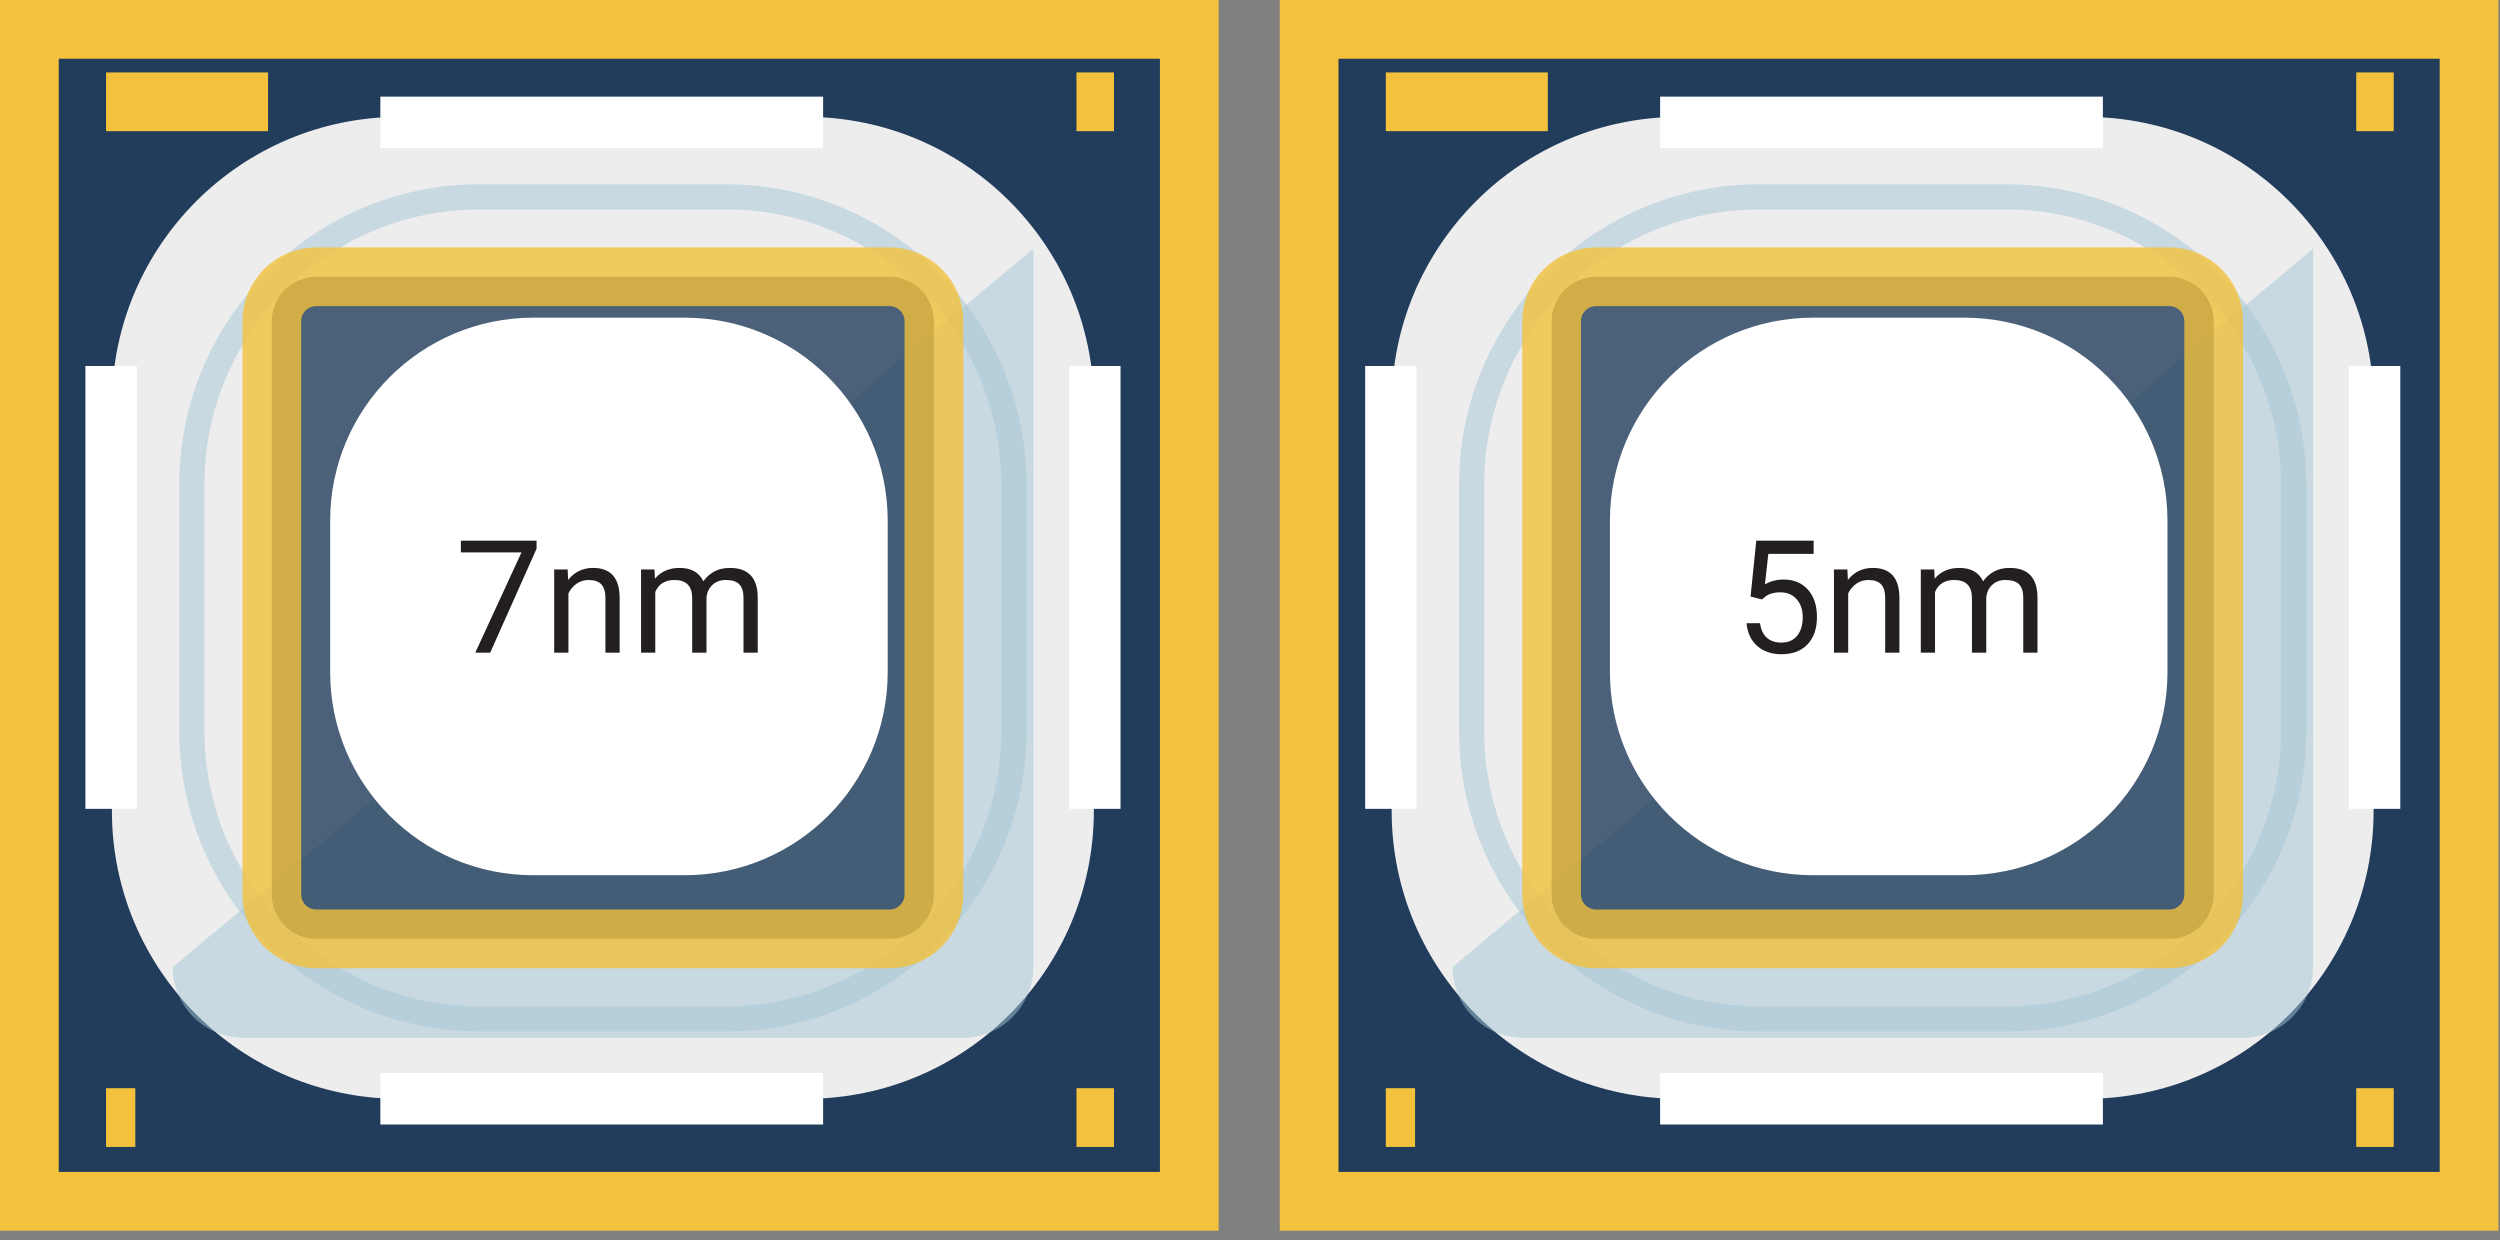 <svg width="252" height="125" viewBox="0 0 252 125" fill="none" xmlns="http://www.w3.org/2000/svg">
<rect x="0" y="0" width="252" height="125" fill="#808080" stroke="none"/>
<g clip-path="url(#clip0)">
<path d="M248.88 2.961H131.96V121.091H248.88V2.961Z" fill="#223D5C" stroke="#F3C13B" stroke-width="5.92" stroke-miterlimit="10"/>
<path d="M139.69 10.262H156.02" stroke="#F3C13B" stroke-width="5.92" stroke-miterlimit="10"/>
<path d="M237.51 10.262H241.29" stroke="#F3C13B" stroke-width="5.92" stroke-miterlimit="10"/>
<path d="M139.69 112.65H142.64" stroke="#F3C13B" stroke-width="5.92" stroke-miterlimit="10"/>
<path d="M237.51 112.65H241.29" stroke="#F3C13B" stroke-width="5.92" stroke-miterlimit="10"/>
<path d="M210.23 11.781H169.31C153.277 11.781 140.28 24.778 140.28 40.811V81.731C140.28 97.764 153.277 110.761 169.31 110.761H210.23C226.263 110.761 239.26 97.764 239.26 81.731V40.811C239.26 24.778 226.263 11.781 210.23 11.781Z" fill="#EEEDEE"/>
<path opacity="0.5" d="M146.41 97.47C146.413 99.368 147.168 101.186 148.511 102.527C149.853 103.867 151.673 104.62 153.57 104.62H226C227.897 104.62 229.717 103.867 231.059 102.527C232.402 101.186 233.157 99.368 233.16 97.47V25.07L146.41 97.47Z" fill="#A4C7D5"/>
<path opacity="0.5" d="M202.17 19.842H177.37C161.337 19.842 148.34 32.839 148.34 48.872V73.672C148.34 89.705 161.337 102.702 177.37 102.702H202.17C218.203 102.702 231.2 89.705 231.2 73.672V48.872C231.2 32.839 218.203 19.842 202.17 19.842Z" stroke="#A4C7D5" stroke-width="2.54" stroke-miterlimit="10"/>
<path opacity="0.79" d="M218.66 27.9H160.88C158.406 27.9 156.4 29.906 156.4 32.38V90.16C156.4 92.635 158.406 94.64 160.88 94.64H218.66C221.134 94.64 223.14 92.635 223.14 90.16V32.38C223.14 29.906 221.134 27.9 218.66 27.9Z" fill="#223D5C" stroke="#F3C13B" stroke-width="5.92" stroke-miterlimit="10"/>
<path d="M198.01 32.022H182.75C171.445 32.022 162.28 41.186 162.28 52.492V67.751C162.28 79.057 171.445 88.222 182.75 88.222H198.01C209.315 88.222 218.48 79.057 218.48 67.751V52.492C218.48 41.186 209.315 32.022 198.01 32.022Z" fill="white"/>
<path d="M236.77 36.891H241.95V81.531H236.77" fill="white"/>
<path d="M137.61 36.891H142.79V81.531H137.61" fill="white"/>
<path d="M211.97 9.74V14.93H167.34V9.74" fill="white"/>
<path d="M211.97 108.16V113.35H167.34V108.16" fill="white"/>
<path d="M176.457 60.131L177.031 54.501H182.816V55.827H178.248L177.907 58.906C178.46 58.58 179.088 58.417 179.792 58.417C180.82 58.417 181.637 58.758 182.242 59.441C182.847 60.118 183.149 61.035 183.149 62.193C183.149 63.356 182.834 64.274 182.203 64.946C181.577 65.613 180.701 65.946 179.574 65.946C178.577 65.946 177.763 65.669 177.132 65.116C176.501 64.563 176.142 63.798 176.054 62.821H177.411C177.499 63.467 177.729 63.956 178.101 64.287C178.473 64.612 178.964 64.775 179.574 64.775C180.241 64.775 180.763 64.548 181.141 64.093C181.523 63.638 181.714 63.01 181.714 62.209C181.714 61.454 181.508 60.849 181.094 60.394C180.686 59.934 180.14 59.704 179.458 59.704C178.833 59.704 178.342 59.841 177.985 60.115L177.605 60.425L176.457 60.131ZM186.219 57.401L186.266 58.456C186.907 57.649 187.744 57.246 188.778 57.246C190.551 57.246 191.446 58.246 191.461 60.247V65.791H190.027V60.239C190.021 59.634 189.882 59.187 189.608 58.898C189.339 58.608 188.918 58.464 188.344 58.464C187.879 58.464 187.47 58.588 187.119 58.836C186.767 59.084 186.493 59.41 186.297 59.813V65.791H184.863V57.401H186.219ZM194.974 57.401L195.012 58.332C195.628 57.608 196.457 57.246 197.501 57.246C198.675 57.246 199.473 57.696 199.897 58.595C200.177 58.192 200.538 57.867 200.983 57.618C201.433 57.37 201.963 57.246 202.572 57.246C204.413 57.246 205.348 58.221 205.379 60.169V65.791H203.945V60.255C203.945 59.655 203.808 59.208 203.534 58.913C203.26 58.614 202.8 58.464 202.154 58.464C201.621 58.464 201.179 58.624 200.828 58.944C200.476 59.26 200.272 59.686 200.215 60.224V65.791H198.773V60.294C198.773 59.074 198.176 58.464 196.982 58.464C196.041 58.464 195.398 58.864 195.051 59.665V65.791H193.617V57.401H194.974Z" fill="#231F20"/>
</g>
<g clip-path="url(#clip1)">
<path d="M119.88 2.961H2.96V121.091H119.88V2.961Z" fill="#223D5C" stroke="#F3C13B" stroke-width="5.92" stroke-miterlimit="10"/>
<path d="M10.69 10.262H27.02" stroke="#F3C13B" stroke-width="5.92" stroke-miterlimit="10"/>
<path d="M108.51 10.262H112.29" stroke="#F3C13B" stroke-width="5.92" stroke-miterlimit="10"/>
<path d="M10.69 112.65H13.64" stroke="#F3C13B" stroke-width="5.92" stroke-miterlimit="10"/>
<path d="M108.51 112.65H112.29" stroke="#F3C13B" stroke-width="5.92" stroke-miterlimit="10"/>
<path d="M81.23 11.781H40.31C24.277 11.781 11.28 24.778 11.28 40.811V81.731C11.28 97.764 24.277 110.761 40.31 110.761H81.23C97.263 110.761 110.26 97.764 110.26 81.731V40.811C110.26 24.778 97.263 11.781 81.23 11.781Z" fill="#EEEDEE"/>
<path opacity="0.5" d="M17.41 97.47C17.413 99.368 18.168 101.186 19.511 102.527C20.853 103.867 22.673 104.62 24.57 104.62H97C98.897 104.62 100.717 103.867 102.059 102.527C103.402 101.186 104.157 99.368 104.16 97.47V25.07L17.41 97.47Z" fill="#A4C7D5"/>
<path opacity="0.5" d="M73.17 19.842H48.37C32.337 19.842 19.34 32.839 19.34 48.872V73.672C19.34 89.705 32.337 102.702 48.37 102.702H73.17C89.203 102.702 102.2 89.705 102.2 73.672V48.872C102.2 32.839 89.203 19.842 73.17 19.842Z" stroke="#A4C7D5" stroke-width="2.54" stroke-miterlimit="10"/>
<path opacity="0.79" d="M89.66 27.9H31.88C29.406 27.9 27.4 29.906 27.4 32.38V90.16C27.4 92.635 29.406 94.64 31.88 94.64H89.66C92.134 94.64 94.14 92.635 94.14 90.16V32.38C94.14 29.906 92.134 27.9 89.66 27.9Z" fill="#223D5C" stroke="#F3C13B" stroke-width="5.92" stroke-miterlimit="10"/>
<path d="M69.01 32.022H53.75C42.445 32.022 33.28 41.186 33.28 52.492V67.751C33.28 79.057 42.445 88.222 53.75 88.222H69.01C80.315 88.222 89.48 79.057 89.48 67.751V52.492C89.48 41.186 80.315 32.022 69.01 32.022Z" fill="white"/>
<path d="M107.77 36.891H112.95V81.531H107.77" fill="white"/>
<path d="M8.61 36.891H13.79V81.531H8.61" fill="white"/>
<path d="M82.97 9.74V14.93H38.34V9.74" fill="white"/>
<path d="M82.97 108.16V113.35H38.34V108.16" fill="white"/>
<path d="M54.087 55.308L49.411 65.791H47.907L52.567 55.68H46.457V54.501H54.087V55.308ZM57.219 57.401L57.266 58.456C57.907 57.649 58.744 57.246 59.778 57.246C61.551 57.246 62.446 58.246 62.461 60.247V65.791H61.027V60.239C61.022 59.634 60.882 59.187 60.608 58.898C60.339 58.608 59.918 58.464 59.344 58.464C58.879 58.464 58.47 58.588 58.119 58.836C57.767 59.084 57.493 59.41 57.297 59.813V65.791H55.862V57.401H57.219ZM65.974 57.401L66.012 58.332C66.627 57.608 67.457 57.246 68.501 57.246C69.675 57.246 70.474 57.696 70.897 58.595C71.177 58.192 71.538 57.867 71.983 57.618C72.433 57.37 72.963 57.246 73.572 57.246C75.413 57.246 76.348 58.221 76.379 60.169V65.791H74.945V60.255C74.945 59.655 74.808 59.208 74.534 58.913C74.26 58.614 73.8 58.464 73.154 58.464C72.621 58.464 72.179 58.624 71.828 58.944C71.476 59.26 71.272 59.686 71.215 60.224V65.791H69.773V60.294C69.773 59.074 69.176 58.464 67.982 58.464C67.041 58.464 66.397 58.864 66.051 59.665V65.791H64.617V57.401H65.974Z" fill="#231F20"/>
</g>
<defs>
<clipPath id="clip0">
<rect width="122.84" height="124.05" fill="white" transform="translate(129)"/>
</clipPath>
<clipPath id="clip1">
<rect width="122.84" height="124.05" fill="white"/>
</clipPath>
</defs>
</svg>
